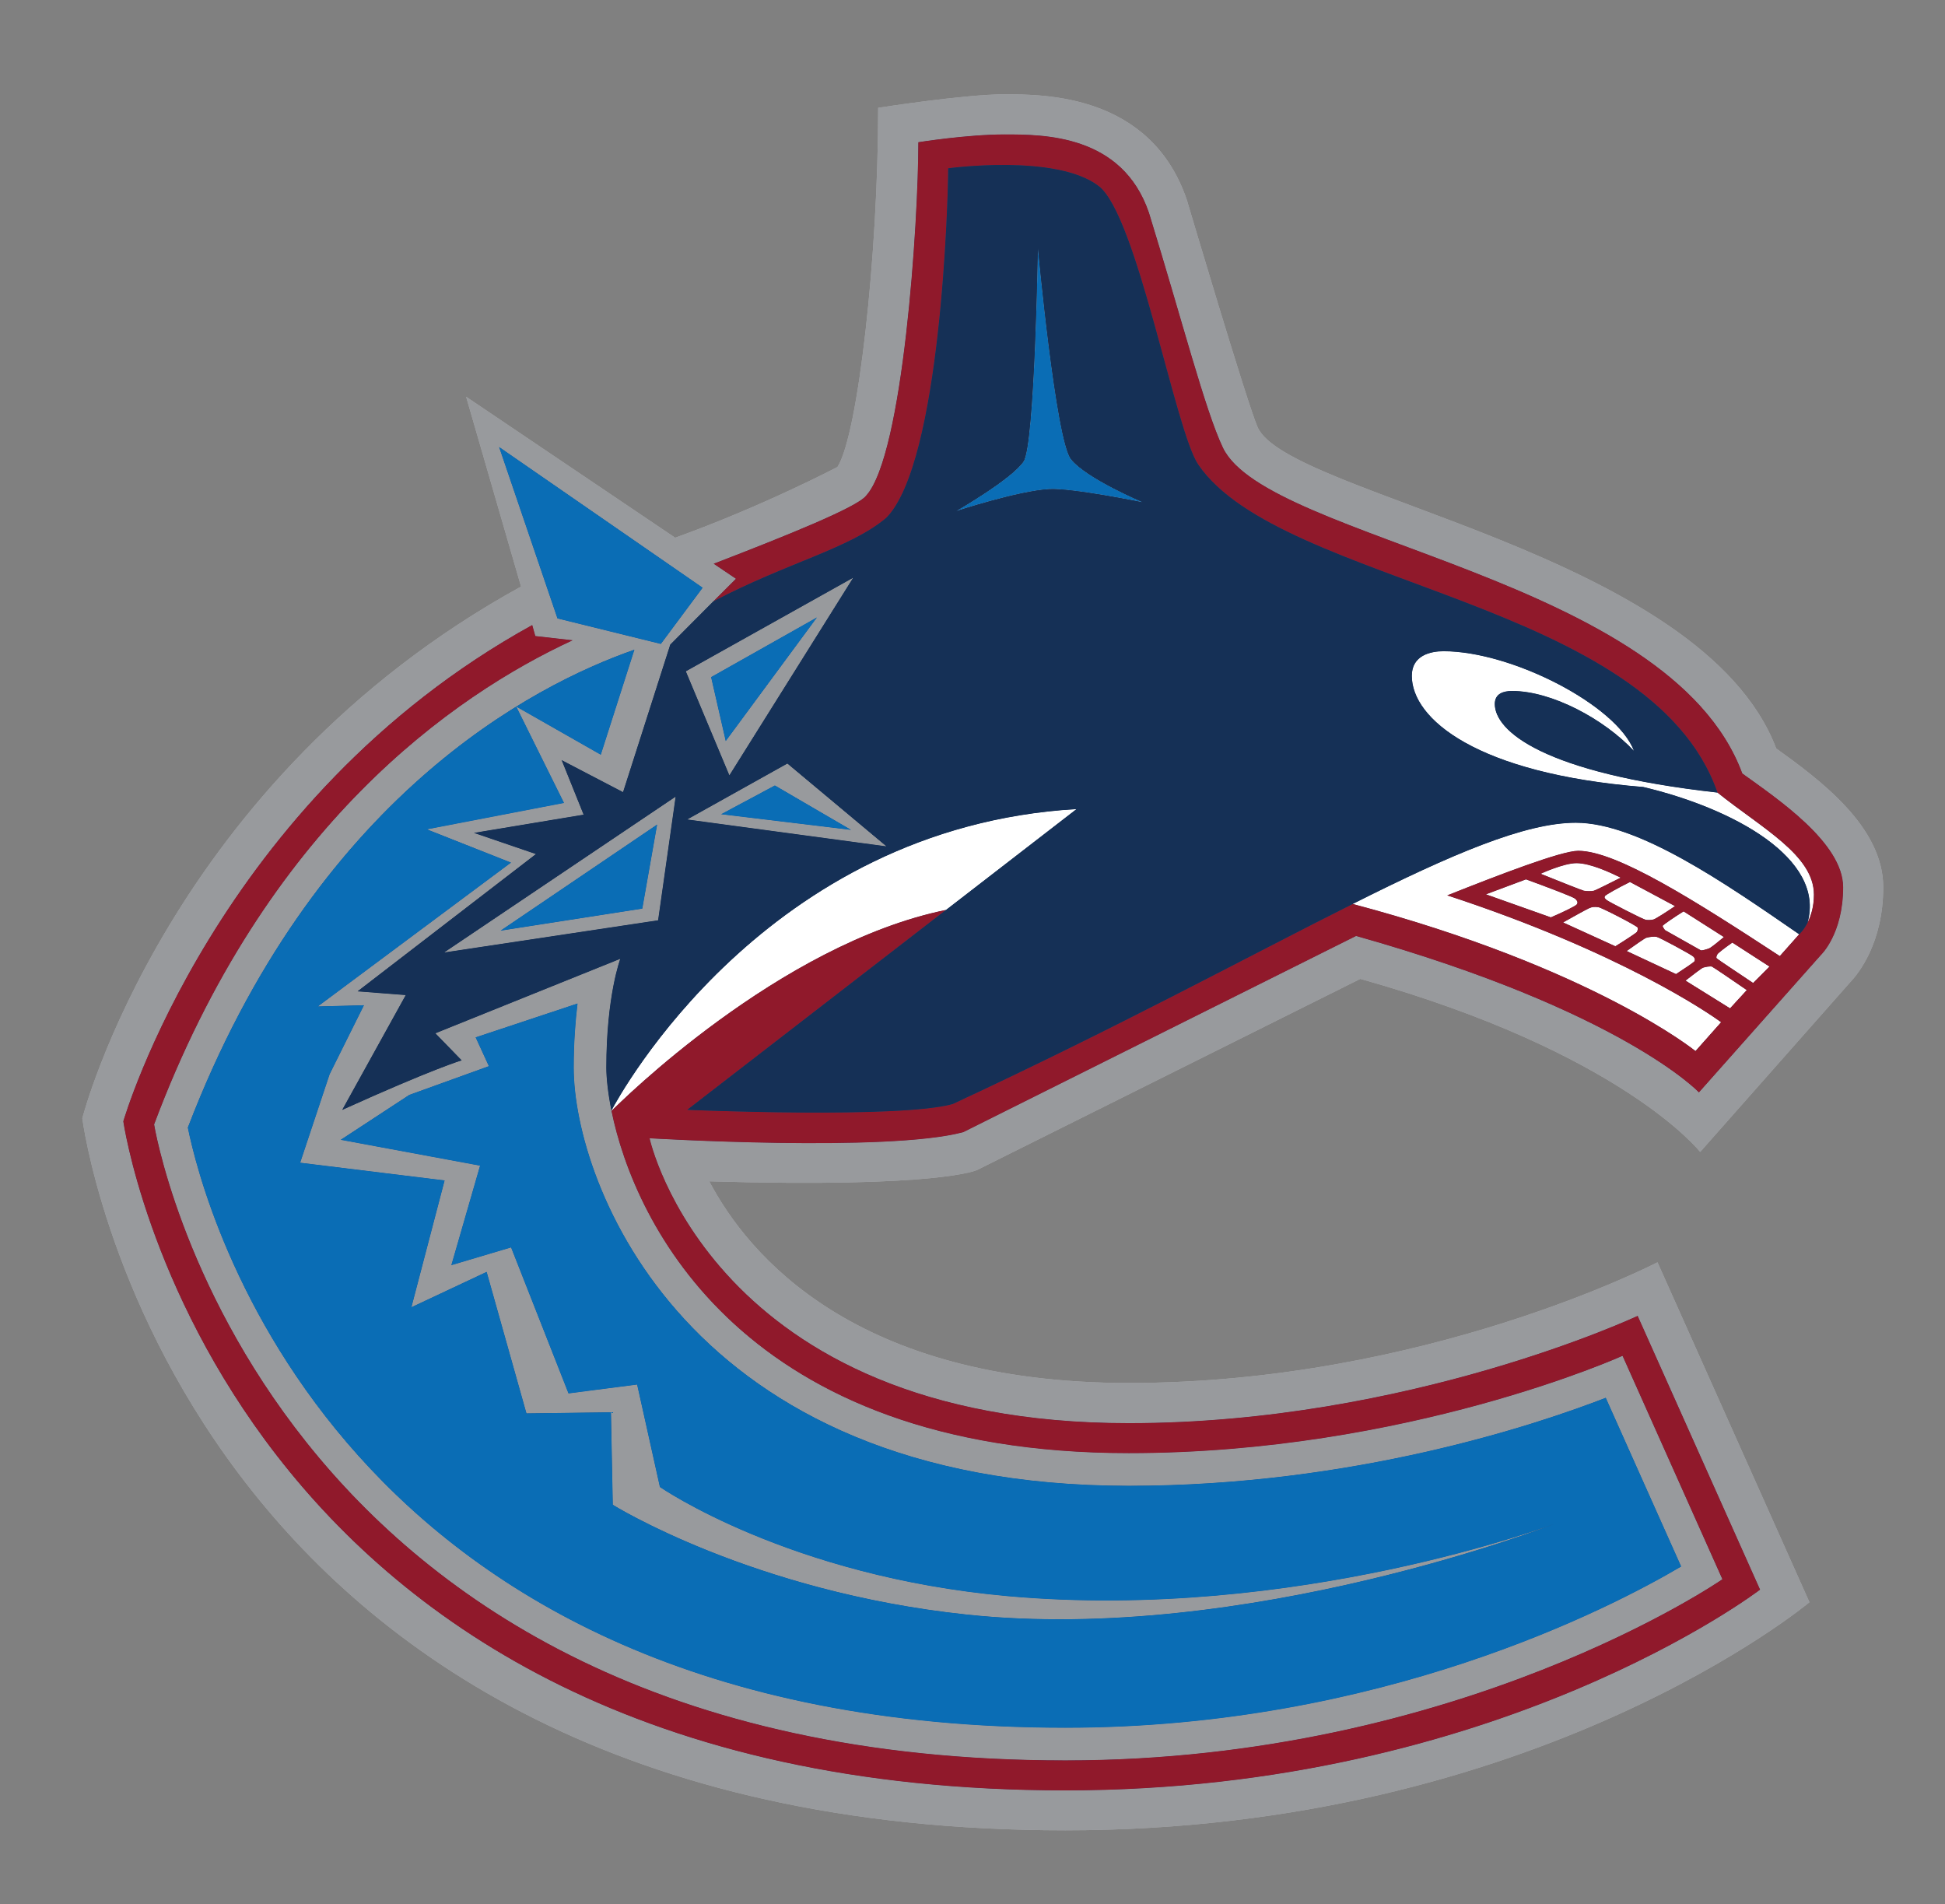 <?xml version="1.0" encoding="utf-8"?>
<!-- Generator: Adobe Illustrator 13.0.0, SVG Export Plug-In . SVG Version: 6.00 Build 14948)  -->
<!DOCTYPE svg PUBLIC "-//W3C//DTD SVG 1.1//EN" "http://www.w3.org/Graphics/SVG/1.1/DTD/svg11.dtd">
<svg version="1.1"
	 id="Layer_1" inkscape:output_extension="org.inkscape.output.svg.inkscape" inkscape:version="0.46" sodipodi:version="0.32" sodipodi:docname="Vancouver Canucks logo.svg" xmlns:dc="http://purl.org/dc/elements/1.1/" xmlns:cc="http://creativecommons.org/ns#" xmlns:rdf="http://www.w3.org/1999/02/22-rdf-syntax-ns#" xmlns:svg="http://www.w3.org/2000/svg" xmlns:sodipodi="http://sodipodi.sourceforge.net/DTD/sodipodi-0.dtd" xmlns:inkscape="http://www.inkscape.org/namespaces/inkscape"
	 xmlns="http://www.w3.org/2000/svg" xmlns:xlink="http://www.w3.org/1999/xlink" x="0px" y="0px" width="189px" height="185px"
	 viewBox="154.5 147.459 189 185" enable-background="new 154.5 147.459 189 185" xml:space="preserve">
<rect x="154.5" y="147.459" width="189" height="185" fill="#808080" stroke="none"/>
<defs>
	
	
		<inkscape:perspective  id="perspective56" inkscape:persp3d-origin="250 : 160.63933 : 1" sodipodi:type="inkscape:persp3d" inkscape:vp_x="0 : 240.959 : 1" inkscape:vp_y="0 : 1000 : 0" inkscape:vp_z="500 : 240.959 : 1">
		</inkscape:perspective>
</defs>
<sodipodi:namedview  id="base" inkscape:pageopacity="0.0" inkscape:current-layer="Layer_1" inkscape:window-x="-8" inkscape:window-width="1440" inkscape:pageshadow="2" inkscape:window-height="850" inkscape:window-y="-8" bordercolor="#666666" pagecolor="#ffffff" showgrid="false" objecttolerance="10.0" inkscape:cx="250" guidetolerance="10.0" inkscape:zoom="0.95866932" inkscape:cy="240.959" gridtolerance="10.0" borderopacity="1.0">
	</sodipodi:namedview>
<g>
	<g id="g3">
		<path id="path5" fill="#FFFFFF" d="M213.913,255.363l0.006,0.033c0.763-0.76,16.266-16.212,32.515-19.535l12.674-9.793
			C228.824,227.842,214.69,253.901,213.913,255.363"/>
		<path id="path7" fill="#FFFFFF" d="M330.759,234.382c0-3.839-5.071-6.452-9.371-9.915c-16.997-1.902-21.642-5.996-21.642-8.61
			c0-1.026,0.866-1.265,1.689-1.265c3.858,0,8.947,2.731,11.842,5.829c-1.68-4.445-11.887-9.686-18.504-9.686
			c-1.248,0-3.083,0.393-3.083,2.386c0,4.19,6.295,9.501,22.495,10.799c8.672,2.063,17.7,6.905,15.969,13.162
			C330.469,236.449,330.759,235.562,330.759,234.382"/>
		<path id="path9" fill="#FFFFFF" d="M298.895,234.351l6.304,2.235c1.166-0.501,2.429-1.104,2.535-1.272
			c0.081-0.16,0.081-0.298-0.191-0.543c-0.185-0.166-3.008-1.236-4.761-1.871L298.895,234.351z"/>
		<path id="path11" fill="#FFFFFF" d="M304.217,232.355c1.669,0.676,4.004,1.598,4.192,1.645c0.264,0.045,0.7,0.062,0.971,0
			c0.203-0.062,1.583-0.756,2.601-1.268c-0.992-0.488-2.948-1.406-4.285-1.406C306.438,231.327,304.217,232.355,304.217,232.355"/>
		<path id="path13" fill="#FFFFFF" d="M310.448,234.531c-0.059,0.15-0.011,0.223,0.2,0.389c0.246,0.184,3.529,1.874,3.783,1.907
			c0.257,0.027,0.479,0.027,0.736-0.034c0.185-0.042,1.319-0.769,2.091-1.298l-4.368-2.335
			C311.759,233.719,310.557,234.382,310.448,234.531"/>
		<path id="path15" fill="#FFFFFF" d="M313.559,238.005c0.075-0.162,0.113-0.272,0.071-0.425c-0.213-0.24-3.462-1.914-3.806-1.975
			c-0.378-0.047-0.584-0.047-0.914,0.103c-0.275,0.123-1.927,1.045-2.516,1.375l5.071,2.312
			C312.423,238.804,313.457,238.124,313.559,238.005"/>
		<path id="path17" fill="#FFFFFF" d="M319.778,239.791c0.114,0.027,0.442-0.064,0.793-0.187c0.188-0.075,0.933-0.68,1.438-1.101
			l-3.911-2.492c-0.938,0.584-1.926,1.268-2.035,1.402c0,0.031,0.013,0.123,0.228,0.408L319.778,239.791z"/>
		<path id="path19" fill="#FFFFFF" d="M321.388,240.18c-0.114,0.228-0.125,0.319-0.065,0.392c0.128,0.12,2.159,1.469,3.534,2.392
			l1.589-1.589l-3.609-2.332C322.159,239.516,321.46,240.058,321.388,240.18"/>
		<path id="path21" fill="#FFFFFF" d="M319.162,240.844c0.065-0.116,0.03-0.303-0.116-0.438c-0.203-0.193-3.329-1.887-3.565-1.917
			c-0.266-0.061-0.745,0.015-1.001,0.088c-0.128,0.035-1.046,0.669-1.904,1.283l4.787,2.239
			C318.191,241.557,319.082,240.969,319.162,240.844"/>
		<path id="path23" fill="#FFFFFF" d="M319.991,241.48c-0.128,0.04-1.037,0.739-1.7,1.256l4.323,2.69l1.622-1.769
			c-1.316-0.912-3.23-2.208-3.391-2.283C320.676,241.329,320.21,241.404,319.991,241.48"/>
		<path id="path25" fill="#FFFFFF" d="M285.946,235.287c23.348,6.194,33.307,14.291,33.307,14.291l2.486-2.799
			c-1.169-0.855-9.772-6.806-26.613-12.325c5.019-1.996,11.089-4.336,12.733-4.336c3.726,0,11.368,4.851,19.59,10.231l1.874-2.117
			c-7.189-4.957-15.627-10.833-21.698-10.833C302.701,227.399,295.59,230.448,285.946,235.287"/>
		<path id="path27" fill="#A9AAAC" d="M264.188,285.729c27.224,0,49.445-10.424,49.445-10.424l11.898,26.602
			c0,0-25.448,19.509-67.508,19.509c-82.228,0-91.546-65.009-91.546-65.009s9.057-31.303,39.738-48.225l0.3,1.071l3.635,0.411
			c-11.594,5.361-29.83,18.069-40.673,47.045c0,0,9.981,61.789,88.546,61.789c38.436,0,63.842-17.602,63.842-17.602l-9.701-21.703
			c0,0-20.905,9.449-47.977,9.449c-37.459,0-48.063-22.389-50.271-33.249l-0.006-0.027c-0.34-1.726-0.494-3.172-0.494-4.172
			c0-6.984,1.357-10.577,1.357-10.577l-17.969,7.234l2.56,2.634c0,0-2.7,0.783-11.617,4.814l6.176-11.16l-4.683-0.365l17.335-13.338
			l-6.023-2.056l10.656-1.769l-2.135-5.301l5.966,3.107l4.587-14.33l4.17-4.186l2.214-2.208l-2.171-1.467
			c7.25-2.792,13.902-5.481,14.802-6.598c3.62-3.931,5.092-26.579,5.092-34.357c0,0,4.725-0.756,8.38-0.756
			c3.815,0,11.444,0,14.033,7.616c3.248,10.546,5.462,19.206,7.188,22.828c4.323,9.018,43.396,12.508,50.468,31.65
			c3.4,2.449,9.794,6.737,9.794,11.044c0,4.578-2.172,6.606-2.172,6.606l-11.839,13.335c0,0-7.454-7.902-33.315-15.198
			l-38.176,19.062c-7.377,1.985-30.478,0.595-30.478,0.595S223.63,285.729,264.188,285.729 M197.707,262.146l-3.224,12.316
			l7.309-3.434l3.868,13.75l8.211-0.109l0.178,8.986c0,0,13.565,8.464,34.381,10.667c27.248,2.904,57.228-8.851,57.228-8.851
			s-25.143,9.577-53.226,7.068c-21.256-1.902-33.809-10.604-33.809-10.604l-2.214-9.956l-6.668,0.863l-5.58-14.185l-5.806,1.726
			l2.792-9.671l-13.546-2.512l6.668-4.366l7.731-2.791l-1.286-2.798l9.91-3.293c-0.209,1.705-0.374,3.78-0.374,6.241
			c0,11.104,10.833,40.623,53.936,40.623c21.844,0,39.562-5.924,46.348-8.553l7.329,16.393
			c-6.861,4.049-29.233,15.663-59.842,15.663c-70.93,0-83.785-50.958-85.276-58.312c12.301-32.104,33.525-42.996,43.404-46.44
			l-3.27,10.218l-8.213-4.675l4.637,9.352l-13.32,2.569l8.175,3.231l-18.77,13.977l4.482-0.119l-3.34,6.703l-2.86,8.601
			L197.707,262.146z M202.996,190.885l19.784,13.678l-4.064,5.463l-10.048-2.478L202.996,190.885z M249.456,261.132l37.229-18.565
			c25.469,7.148,33.024,16.816,33.024,16.816l14.587-16.501c0.798-0.841,3.202-3.815,3.202-9.227
			c0-5.867-6.118-10.396-10.399-13.476c-7.252-19.054-47.418-24.564-50.385-31.197c-1.019-2.284-6.887-22.103-6.887-22.103
			c-3.491-10.257-13.824-10.257-17.71-10.257c-3.907,0-12.282,1.313-12.282,1.313c0,14.294-1.938,31.726-3.957,34.898
			c0,0-7.247,3.81-15.772,6.872l-20.313-13.7l5.339,18.446c-34.276,18.842-42.633,51.668-42.633,51.668s8.815,69.175,95.525,69.175
			c45.841,0,72.305-22.162,72.305-22.162l-14.766-33.027c0,0-22.554,11.726-51.374,11.726c-26.582,0-36.972-12.389-40.767-19.593
			C245.92,262.901,249.456,261.132,249.456,261.132"/>
		<path id="path29" fill="#B0B0B3" d="M229.797,223.773l7.413,4.321l-12.64-1.525L229.797,223.773z M231.013,221.646l-9.738,5.435
			l19.368,2.615L231.013,221.646z"/>
		<path id="path31" fill="#B0B0B3" d="M216.917,235.741l-13.782,2.144l15.224-10.316L216.917,235.741z M218.451,236.874
			l1.703-12.009L197.659,240L218.451,236.874z"/>
		<path id="path33" fill="#B0B0B3" d="M223.596,213.246l10.299-5.806l-8.874,12.024L223.596,213.246z M237.406,203.59l-16.26,9.095
			l4.229,10.107L237.406,203.59z"/>
		<polygon id="polygon35" fill="#1F427C" points="216.917,235.739 218.36,227.566 203.134,237.883 		"/>
		<polygon id="polygon37" fill="#1F427C" points="224.569,226.57 237.21,228.095 229.796,223.773 		"/>
		<polygon id="polygon39" fill="#1F427C" points="233.894,207.44 223.597,213.246 225.02,219.465 		"/>
		<path id="path41" fill="#1F427C" d="M310.536,283.266c-6.786,2.629-24.506,8.553-46.348,8.553
			c-43.101,0-53.936-29.518-53.936-40.622c0-2.461,0.165-4.536,0.372-6.241l-9.909,3.292l1.286,2.799l-7.732,2.791l-6.665,4.366
			l13.542,2.512l-2.792,9.671l5.806-1.726l5.58,14.185l6.668-0.863l2.214,9.957c0,0,12.552,8.701,33.809,10.604
			c28.083,2.509,53.226-7.068,53.226-7.068s-29.981,11.755-57.229,8.851c-20.815-2.203-34.381-10.663-34.381-10.663l-0.178-8.989
			l-8.211,0.108l-3.868-13.75l-7.31,3.434l3.225-12.316l-14.034-1.723l2.864-8.597l3.336-6.704l-4.482,0.116l18.77-13.973
			l-8.175-3.231l13.324-2.565l-4.637-9.355l8.21,4.675l3.27-10.215c-9.879,3.445-31.105,14.334-43.404,46.438
			c1.491,7.353,14.344,58.311,85.275,58.311c30.608,0,52.981-11.614,59.843-15.664L310.536,283.266z"/>
		<polygon id="polygon43" fill="#1F427C" points="218.717,210.026 222.781,204.561 202.994,190.885 208.668,207.548 		"/>
		<path id="path45" fill="#FFFFFF" d="M265.552,196.261c0,0-5.483-2.309-6.981-4.185c-1.479-1.872-3.217-20.531-3.217-20.531
			s-0.303,19.053-1.388,20.742c-1.111,1.697-6.565,4.835-6.565,4.835s6.049-1.978,9.028-2.141
			C258.607,194.844,265.552,196.261,265.552,196.261"/>
		<path id="path47" fill="#1F427C" d="M324.856,242.963c-1.376-0.922-3.409-2.273-3.535-2.388c-0.06-0.078-0.049-0.168,0.065-0.396
			c0.072-0.123,0.771-0.661,1.451-1.132l3.604,2.326L324.856,242.963z M322.613,245.427l-4.323-2.69
			c0.657-0.519,1.572-1.211,1.7-1.255c0.219-0.077,0.685-0.153,0.854-0.108c0.161,0.077,2.075,1.373,3.391,2.285L322.613,245.427z
			 M312.575,239.86c0.858-0.614,1.772-1.251,1.904-1.283c0.256-0.073,0.736-0.149,0.999-0.088c0.239,0.03,3.366,1.724,3.564,1.917
			c0.15,0.135,0.185,0.322,0.12,0.438c-0.081,0.123-0.972,0.713-1.802,1.255L312.575,239.86z M306.395,237.083
			c0.589-0.33,2.238-1.253,2.516-1.375c0.33-0.15,0.536-0.15,0.914-0.103c0.344,0.061,3.593,1.735,3.806,1.975
			c0.042,0.153,0.004,0.263-0.071,0.425c-0.102,0.12-1.136,0.8-2.092,1.391L306.395,237.083z M298.895,234.352l3.887-1.451
			c1.753,0.634,4.578,1.703,4.761,1.869c0.275,0.245,0.275,0.386,0.191,0.544c-0.108,0.169-1.369,0.771-2.535,1.274L298.895,234.352
			z M307.691,231.327c1.337,0,3.296,0.918,4.288,1.406c-1.013,0.514-2.397,1.206-2.601,1.268c-0.271,0.064-0.703,0.045-0.973,0
			c-0.188-0.047-2.521-0.966-4.189-1.645C304.217,232.355,306.436,231.327,307.691,231.327 M317.261,235.497
			c-0.771,0.53-1.908,1.256-2.093,1.298c-0.257,0.062-0.479,0.062-0.736,0.035c-0.257-0.035-3.534-1.727-3.78-1.908
			c-0.215-0.166-0.263-0.239-0.2-0.389c0.105-0.149,1.307-0.815,2.438-1.375L317.261,235.497z M322.01,238.504
			c-0.504,0.423-1.247,1.026-1.437,1.099c-0.354,0.125-0.681,0.215-0.795,0.187l-3.49-1.967c-0.212-0.286-0.222-0.377-0.222-0.408
			c0.105-0.135,1.091-0.818,2.032-1.402L322.01,238.504z M323.807,222.609c-7.071-19.138-46.146-22.632-50.468-31.649
			c-1.728-3.623-3.94-12.283-7.188-22.825c-2.589-7.615-10.217-7.615-14.033-7.615c-3.657,0-8.382,0.756-8.382,0.756
			c0,7.778-1.47,30.423-5.088,34.356c-0.9,1.115-7.555,3.807-14.802,6.599l2.168,1.462l-2.214,2.209
			c7.202-3.793,13.237-5.119,16.823-8.126c5.318-5.364,6.017-31.046,6.017-33.962c0,0,10.521-1.435,14.62,1.724
			c3.733,2.851,7.439,23.806,9.677,27.07c8.068,11.782,43.928,13.114,50.451,31.86c4.301,3.46,9.372,6.075,9.372,9.916
			c0,1.175-0.29,2.066-0.605,2.7c-0.382,0.775-0.826,1.148-0.826,1.148l-1.882,2.116c-8.218-5.376-15.86-10.227-19.59-10.227
			c-1.641,0-7.712,2.338-12.733,4.333c16.845,5.517,25.45,11.47,26.617,12.324l-2.485,2.8c0,0-9.958-8.097-33.306-14.291
			c-10.05,5.031-22.869,11.995-38.863,19.432c-5.089,1.444-25.797,0.57-25.797,0.57l25.146-19.425
			c-16.251,3.322-31.754,18.775-32.517,19.535c2.208,10.855,12.812,33.249,50.271,33.249c27.068,0,47.977-9.456,47.977-9.456
			l9.701,21.707c0,0-25.406,17.602-63.844,17.602c-78.563,0-88.546-61.789-88.546-61.789c10.843-28.974,29.081-41.682,40.677-47.043
			l-3.635-0.41l-0.301-1.072c-30.685,16.917-39.739,48.223-39.739,48.223s9.314,65.006,91.543,65.006
			c42.062,0,67.509-19.505,67.509-19.505l-11.897-26.602c0,0-22.221,10.424-49.445,10.424c-40.558,0-46.566-27.679-46.566-27.679
			s23.1,1.391,30.48-0.592l38.173-19.063c25.86,7.293,33.312,15.199,33.312,15.199l11.842-13.336c0,0,2.172-2.027,2.172-6.606
			C333.601,229.349,327.207,225.058,323.807,222.609"/>
		<path id="path49" fill="#152F55" d="M256.426,194.983c-2.977,0.162-9.024,2.14-9.024,2.14s5.451-3.138,6.562-4.834
			c1.085-1.691,1.389-20.744,1.389-20.744s1.738,18.661,3.217,20.532c1.498,1.878,6.983,4.187,6.983,4.187
			S258.606,194.842,256.426,194.983 M221.277,227.08l9.736-5.436l9.63,8.05L221.277,227.08z M237.406,203.59l-12.03,19.202
			l-4.232-10.108L237.406,203.59z M218.449,236.874l-20.792,3.128l22.495-15.14L218.449,236.874z M314.188,223.923
			c-16.202-1.3-22.496-6.614-22.496-10.801c0-1.993,1.834-2.388,3.083-2.388c6.617,0,16.824,5.239,18.504,9.689
			c-2.894-3.099-7.983-5.831-11.842-5.831c-0.823,0-1.685,0.24-1.685,1.265c0,2.615,4.641,6.709,21.637,8.611
			c-6.524-18.746-42.385-20.079-50.452-31.86c-2.239-3.265-5.942-24.218-9.678-27.069c-4.097-3.159-14.618-1.724-14.618-1.724
			c0,2.916-0.698,28.598-6.02,33.962c-3.585,3.007-9.618,4.336-16.821,8.126l-4.17,4.187l-4.587,14.333l-5.966-3.111l2.135,5.301
			l-10.656,1.769l6.022,2.059l-17.334,13.338l4.683,0.363l-6.177,11.16c8.917-4.033,11.617-4.817,11.617-4.817l-2.56-2.629
			l17.969-7.238c0,0-1.358,3.596-1.358,10.575c0,0.999,0.154,2.452,0.494,4.172c0.781-1.463,14.913-27.521,45.197-29.294
			l-37.822,29.219c0,0,20.708,0.88,25.797-0.57c15.993-7.435,28.813-14.402,38.86-19.432c9.641-4.838,16.751-7.889,21.679-7.889
			c6.071,0,14.513,5.879,21.702,10.834c0,0,0.444-0.374,0.827-1.148C331.887,230.828,322.858,225.98,314.188,223.923"/>
	</g>
	<path id="path2431" fill="#FFFFFF" d="M213.913,255.363l0.006,0.033c0.763-0.76,16.266-16.212,32.515-19.535l12.674-9.793
		C228.824,227.842,214.69,253.901,213.913,255.363"/>
	<path id="path2433" fill="#FFFFFF" d="M330.759,234.382c0-3.839-5.071-6.452-9.371-9.915c-16.997-1.902-21.642-5.996-21.642-8.61
		c0-1.026,0.866-1.265,1.689-1.265c3.858,0,8.947,2.731,11.842,5.829c-1.68-4.445-11.887-9.686-18.504-9.686
		c-1.248,0-3.083,0.393-3.083,2.386c0,4.19,6.295,9.501,22.495,10.799c8.672,2.063,17.7,6.905,15.969,13.162
		C330.469,236.449,330.759,235.562,330.759,234.382"/>
	<path id="path2435" fill="#FFFFFF" d="M298.895,234.351l6.304,2.235c1.166-0.501,2.429-1.104,2.535-1.272
		c0.081-0.16,0.081-0.298-0.191-0.543c-0.185-0.166-3.008-1.236-4.761-1.871L298.895,234.351z"/>
	<path id="path2437" fill="#FFFFFF" d="M304.217,232.355c1.669,0.676,4.004,1.598,4.192,1.645c0.264,0.045,0.7,0.062,0.971,0
		c0.203-0.062,1.583-0.756,2.601-1.268c-0.992-0.488-2.948-1.406-4.285-1.406C306.438,231.327,304.217,232.355,304.217,232.355"/>
	<path id="path2439" fill="#FFFFFF" d="M310.448,234.531c-0.059,0.15-0.011,0.223,0.2,0.389c0.246,0.184,3.529,1.874,3.783,1.907
		c0.257,0.027,0.479,0.027,0.736-0.034c0.185-0.042,1.319-0.769,2.091-1.298l-4.368-2.335
		C311.759,233.719,310.557,234.382,310.448,234.531"/>
	<path id="path2441" fill="#FFFFFF" d="M313.559,238.005c0.075-0.162,0.113-0.272,0.071-0.425c-0.213-0.24-3.462-1.914-3.806-1.975
		c-0.378-0.047-0.584-0.047-0.914,0.103c-0.275,0.123-1.927,1.045-2.516,1.375l5.071,2.312
		C312.423,238.804,313.457,238.124,313.559,238.005"/>
	<path id="path2443" fill="#FFFFFF" d="M319.778,239.791c0.114,0.027,0.442-0.064,0.793-0.187c0.188-0.075,0.933-0.68,1.438-1.101
		l-3.911-2.492c-0.938,0.584-1.926,1.268-2.035,1.402c0,0.031,0.013,0.123,0.228,0.408L319.778,239.791z"/>
	<path id="path2445" fill="#FFFFFF" d="M321.388,240.18c-0.114,0.228-0.125,0.319-0.065,0.392c0.128,0.12,2.159,1.469,3.534,2.392
		l1.589-1.589l-3.609-2.332C322.159,239.516,321.46,240.058,321.388,240.18"/>
	<path id="path2447" fill="#FFFFFF" d="M319.162,240.844c0.065-0.116,0.03-0.303-0.116-0.438c-0.203-0.193-3.329-1.887-3.565-1.917
		c-0.266-0.061-0.745,0.015-1.001,0.088c-0.128,0.035-1.046,0.669-1.904,1.283l4.787,2.239
		C318.191,241.557,319.082,240.969,319.162,240.844"/>
	<path id="path2449" fill="#FFFFFF" d="M319.991,241.48c-0.128,0.04-1.037,0.739-1.7,1.256l4.323,2.69l1.622-1.769
		c-1.316-0.912-3.23-2.208-3.391-2.283C320.676,241.329,320.21,241.404,319.991,241.48"/>
	<path id="path2451" fill="#FFFFFF" d="M285.946,235.287c23.348,6.194,33.307,14.291,33.307,14.291l2.486-2.799
		c-1.169-0.855-9.772-6.806-26.613-12.325c5.019-1.996,11.089-4.336,12.733-4.336c3.726,0,11.368,4.851,19.59,10.231l1.874-2.117
		c-7.189-4.957-15.627-10.833-21.698-10.833C302.701,227.399,295.59,230.448,285.946,235.287"/>
	<path id="path2453" fill="#989A9D" d="M264.188,285.729c27.224,0,49.445-10.424,49.445-10.424l11.898,26.602
		c0,0-25.448,19.509-67.508,19.509c-82.228,0-91.546-65.009-91.546-65.009s9.057-31.303,39.738-48.225l0.3,1.071l3.635,0.411
		c-11.594,5.361-29.83,18.069-40.673,47.045c0,0,9.981,61.789,88.546,61.789c38.436,0,63.842-17.602,63.842-17.602l-9.701-21.703
		c0,0-20.905,9.449-47.977,9.449c-37.459,0-48.063-22.389-50.271-33.249l-0.006-0.027c-0.34-1.726-0.494-3.172-0.494-4.172
		c0-6.984,1.357-10.577,1.357-10.577l-17.969,7.234l2.56,2.634c0,0-2.7,0.783-11.617,4.814l6.176-11.16l-4.683-0.365l17.335-13.338
		l-6.023-2.056l10.656-1.769l-2.135-5.301l5.966,3.107l4.587-14.33l4.17-4.186l2.214-2.208l-2.171-1.467
		c7.25-2.792,13.902-5.481,14.802-6.598c3.62-3.931,5.092-26.579,5.092-34.357c0,0,4.725-0.756,8.38-0.756
		c3.815,0,11.444,0,14.033,7.616c3.248,10.546,5.462,19.206,7.188,22.828c4.323,9.018,43.396,12.508,50.468,31.65
		c3.4,2.449,9.794,6.737,9.794,11.044c0,4.578-2.172,6.606-2.172,6.606l-11.839,13.335c0,0-7.454-7.902-33.315-15.198
		l-38.176,19.062c-7.377,1.985-30.478,0.595-30.478,0.595S223.63,285.729,264.188,285.729 M197.707,262.146l-3.224,12.316
		l7.309-3.434l3.868,13.75l8.211-0.109l0.178,8.986c0,0,13.565,8.464,34.381,10.667c27.248,2.904,57.228-8.851,57.228-8.851
		s-25.143,9.577-53.226,7.068c-21.256-1.902-33.809-10.604-33.809-10.604l-2.214-9.956l-6.668,0.863l-5.58-14.185l-5.806,1.726
		l2.792-9.671l-13.546-2.512l6.668-4.366l7.731-2.791l-1.286-2.798l9.91-3.293c-0.209,1.705-0.374,3.78-0.374,6.241
		c0,11.104,10.833,40.623,53.936,40.623c21.844,0,39.562-5.924,46.348-8.553l7.329,16.393c-6.861,4.049-29.233,15.663-59.842,15.663
		c-70.93,0-83.785-50.958-85.276-58.312c12.301-32.104,33.525-42.996,43.404-46.44l-3.27,10.218l-8.213-4.675l4.637,9.352
		l-13.32,2.569l8.175,3.231l-18.77,13.977l4.482-0.119l-3.34,6.703l-2.86,8.601L197.707,262.146z M202.996,190.885l19.784,13.678
		l-4.064,5.463l-10.048-2.478L202.996,190.885z M249.456,261.132l37.229-18.565c25.469,7.148,33.024,16.816,33.024,16.816
		l14.587-16.501c0.798-0.841,3.202-3.815,3.202-9.227c0-5.867-6.118-10.396-10.399-13.476
		c-7.252-19.054-47.418-24.564-50.385-31.197c-1.019-2.284-6.887-22.103-6.887-22.103c-3.491-10.257-13.824-10.257-17.71-10.257
		c-3.907,0-12.282,1.313-12.282,1.313c0,14.294-1.938,31.726-3.957,34.898c0,0-7.247,3.81-15.772,6.872l-20.313-13.7l5.339,18.446
		c-34.276,18.842-42.633,51.668-42.633,51.668s8.815,69.175,95.525,69.175c45.841,0,72.305-22.162,72.305-22.162l-14.766-33.027
		c0,0-22.554,11.726-51.374,11.726c-26.582,0-36.972-12.389-40.767-19.593C245.92,262.901,249.456,261.132,249.456,261.132"/>
	<path id="path2455" fill="#989A9D" d="M229.797,223.773l7.413,4.321l-12.64-1.525L229.797,223.773z M231.013,221.646l-9.738,5.435
		l19.368,2.615L231.013,221.646z"/>
	<path id="path2457" fill="#989A9D" d="M216.917,235.741l-13.782,2.144l15.224-10.316L216.917,235.741z M218.451,236.874
		l1.703-12.009L197.659,240L218.451,236.874z"/>
	<path id="path2459" fill="#989A9D" d="M223.596,213.246l10.299-5.806l-8.874,12.024L223.596,213.246z M237.406,203.59l-16.26,9.095
		l4.229,10.107L237.406,203.59z"/>
	<polygon id="polygon2461" fill="#0A6DB5" points="216.917,235.739 218.36,227.566 203.134,237.883 	"/>
	<polygon id="polygon2463" fill="#0A6DB5" points="224.569,226.57 237.21,228.095 229.796,223.773 	"/>
	<polygon id="polygon2465" fill="#0A6DB5" points="233.894,207.44 223.597,213.246 225.02,219.465 	"/>
	<path id="path2467" fill="#0A6DB5" d="M310.536,283.266c-6.786,2.629-24.506,8.553-46.348,8.553
		c-43.101,0-53.936-29.518-53.936-40.622c0-2.461,0.165-4.536,0.372-6.241l-9.909,3.292l1.286,2.799l-7.732,2.791l-6.665,4.366
		l13.542,2.512l-2.792,9.671l5.806-1.726l5.58,14.185l6.668-0.863l2.214,9.957c0,0,12.552,8.701,33.809,10.604
		c28.083,2.509,53.226-7.068,53.226-7.068s-29.981,11.755-57.229,8.851c-20.815-2.203-34.381-10.663-34.381-10.663l-0.178-8.989
		l-8.211,0.108l-3.868-13.75l-7.31,3.434l3.225-12.316l-14.034-1.723l2.864-8.597l3.336-6.704l-4.482,0.116l18.77-13.973
		l-8.175-3.231l13.324-2.565l-4.637-9.355l8.21,4.675l3.27-10.215c-9.879,3.445-31.105,14.334-43.404,46.438
		c1.491,7.353,14.344,58.311,85.275,58.311c30.608,0,52.981-11.614,59.843-15.664L310.536,283.266z"/>
	<polygon id="polygon2469" fill="#0A6DB5" points="218.717,210.026 222.781,204.561 202.994,190.885 208.668,207.548 	"/>
	<path id="path2471" fill="#0A6DB5" d="M265.552,196.261c0,0-5.483-2.309-6.981-4.185c-1.479-1.872-3.217-20.531-3.217-20.531
		s-0.303,19.053-1.388,20.742c-1.111,1.697-6.565,4.835-6.565,4.835s6.049-1.978,9.028-2.141
		C258.607,194.844,265.552,196.261,265.552,196.261"/>
	<path id="path2473" fill="#90192B" d="M324.856,242.963c-1.376-0.922-3.409-2.273-3.535-2.388c-0.06-0.078-0.049-0.168,0.065-0.396
		c0.072-0.123,0.771-0.661,1.451-1.132l3.604,2.326L324.856,242.963z M322.613,245.427l-4.323-2.69
		c0.657-0.519,1.572-1.211,1.7-1.255c0.219-0.077,0.685-0.153,0.854-0.108c0.161,0.077,2.075,1.373,3.391,2.285L322.613,245.427z
		 M312.575,239.86c0.858-0.614,1.772-1.251,1.904-1.283c0.256-0.073,0.736-0.149,0.999-0.088c0.239,0.03,3.366,1.724,3.564,1.917
		c0.15,0.135,0.185,0.322,0.12,0.438c-0.081,0.123-0.972,0.713-1.802,1.255L312.575,239.86z M306.395,237.083
		c0.589-0.33,2.238-1.253,2.516-1.375c0.33-0.15,0.536-0.15,0.914-0.103c0.344,0.061,3.593,1.735,3.806,1.975
		c0.042,0.153,0.004,0.263-0.071,0.425c-0.102,0.12-1.136,0.8-2.092,1.391L306.395,237.083z M298.895,234.352l3.887-1.451
		c1.753,0.634,4.578,1.703,4.761,1.869c0.275,0.245,0.275,0.386,0.191,0.544c-0.108,0.169-1.369,0.771-2.535,1.274L298.895,234.352z
		 M307.691,231.327c1.337,0,3.296,0.918,4.288,1.406c-1.013,0.514-2.397,1.206-2.601,1.268c-0.271,0.064-0.703,0.045-0.973,0
		c-0.188-0.047-2.521-0.966-4.189-1.645C304.217,232.355,306.436,231.327,307.691,231.327 M317.261,235.497
		c-0.771,0.53-1.908,1.256-2.093,1.298c-0.257,0.062-0.479,0.062-0.736,0.035c-0.257-0.035-3.534-1.727-3.78-1.908
		c-0.215-0.166-0.263-0.239-0.2-0.389c0.105-0.149,1.307-0.815,2.438-1.375L317.261,235.497z M322.01,238.504
		c-0.504,0.423-1.247,1.026-1.437,1.099c-0.354,0.125-0.681,0.215-0.795,0.187l-3.49-1.967c-0.212-0.286-0.222-0.377-0.222-0.408
		c0.105-0.135,1.091-0.818,2.032-1.402L322.01,238.504z M323.807,222.609c-7.071-19.138-46.146-22.632-50.468-31.649
		c-1.728-3.623-3.94-12.283-7.188-22.825c-2.589-7.615-10.217-7.615-14.033-7.615c-3.657,0-8.382,0.756-8.382,0.756
		c0,7.778-1.47,30.423-5.088,34.356c-0.9,1.115-7.555,3.807-14.802,6.599l2.168,1.462l-2.214,2.209
		c7.202-3.793,13.237-5.119,16.823-8.126c5.318-5.364,6.017-31.046,6.017-33.962c0,0,10.521-1.435,14.62,1.724
		c3.733,2.851,7.439,23.806,9.677,27.07c8.068,11.782,43.928,13.114,50.451,31.86c4.301,3.46,9.372,6.075,9.372,9.916
		c0,1.175-0.29,2.066-0.605,2.7c-0.382,0.775-0.826,1.148-0.826,1.148l-1.882,2.116c-8.218-5.376-15.86-10.227-19.59-10.227
		c-1.641,0-7.712,2.338-12.733,4.333c16.845,5.517,25.45,11.47,26.617,12.324l-2.485,2.8c0,0-9.958-8.097-33.306-14.291
		c-10.05,5.031-22.869,11.995-38.863,19.432c-5.089,1.444-25.797,0.57-25.797,0.57l25.146-19.425
		c-16.251,3.322-31.754,18.775-32.517,19.535c2.208,10.855,12.812,33.249,50.271,33.249c27.068,0,47.977-9.456,47.977-9.456
		l9.701,21.707c0,0-25.406,17.602-63.844,17.602c-78.563,0-88.546-61.789-88.546-61.789c10.843-28.974,29.081-41.682,40.677-47.043
		l-3.635-0.41l-0.301-1.072c-30.685,16.917-39.739,48.223-39.739,48.223s9.314,65.006,91.543,65.006
		c42.062,0,67.509-19.505,67.509-19.505l-11.897-26.602c0,0-22.221,10.424-49.445,10.424c-40.558,0-46.566-27.679-46.566-27.679
		s23.1,1.391,30.48-0.592l38.173-19.063c25.86,7.293,33.312,15.199,33.312,15.199l11.842-13.336c0,0,2.172-2.027,2.172-6.606
		C333.601,229.349,327.207,225.058,323.807,222.609"/>
	<path id="path2475" fill="#153056" d="M256.426,194.983c-2.977,0.162-9.024,2.14-9.024,2.14s5.451-3.138,6.562-4.834
		c1.085-1.691,1.389-20.744,1.389-20.744s1.738,18.661,3.217,20.532c1.498,1.878,6.983,4.187,6.983,4.187
		S258.606,194.842,256.426,194.983 M221.277,227.08l9.736-5.436l9.63,8.05L221.277,227.08z M237.406,203.59l-12.03,19.202
		l-4.232-10.108L237.406,203.59z M218.449,236.874l-20.792,3.128l22.495-15.14L218.449,236.874z M314.188,223.923
		c-16.202-1.3-22.496-6.614-22.496-10.801c0-1.993,1.834-2.388,3.083-2.388c6.617,0,16.824,5.239,18.504,9.689
		c-2.894-3.099-7.983-5.831-11.842-5.831c-0.823,0-1.685,0.24-1.685,1.265c0,2.615,4.641,6.709,21.637,8.611
		c-6.524-18.746-42.385-20.079-50.452-31.86c-2.239-3.265-5.942-24.218-9.678-27.069c-4.097-3.159-14.618-1.724-14.618-1.724
		c0,2.916-0.698,28.598-6.02,33.962c-3.585,3.007-9.618,4.336-16.821,8.126l-4.17,4.187l-4.587,14.333l-5.966-3.111l2.135,5.301
		l-10.656,1.769l6.022,2.059l-17.334,13.338l4.683,0.363l-6.177,11.16c8.917-4.033,11.617-4.817,11.617-4.817l-2.56-2.629
		l17.969-7.238c0,0-1.358,3.596-1.358,10.575c0,0.999,0.154,2.452,0.494,4.172c0.781-1.463,14.913-27.521,45.197-29.294
		l-37.822,29.219c0,0,20.708,0.88,25.797-0.57c15.993-7.435,28.813-14.402,38.86-19.432c9.641-4.838,16.751-7.889,21.679-7.889
		c6.071,0,14.513,5.879,21.702,10.834c0,0,0.444-0.374,0.827-1.148C331.887,230.828,322.858,225.98,314.188,223.923"/>
</g>
</svg>
